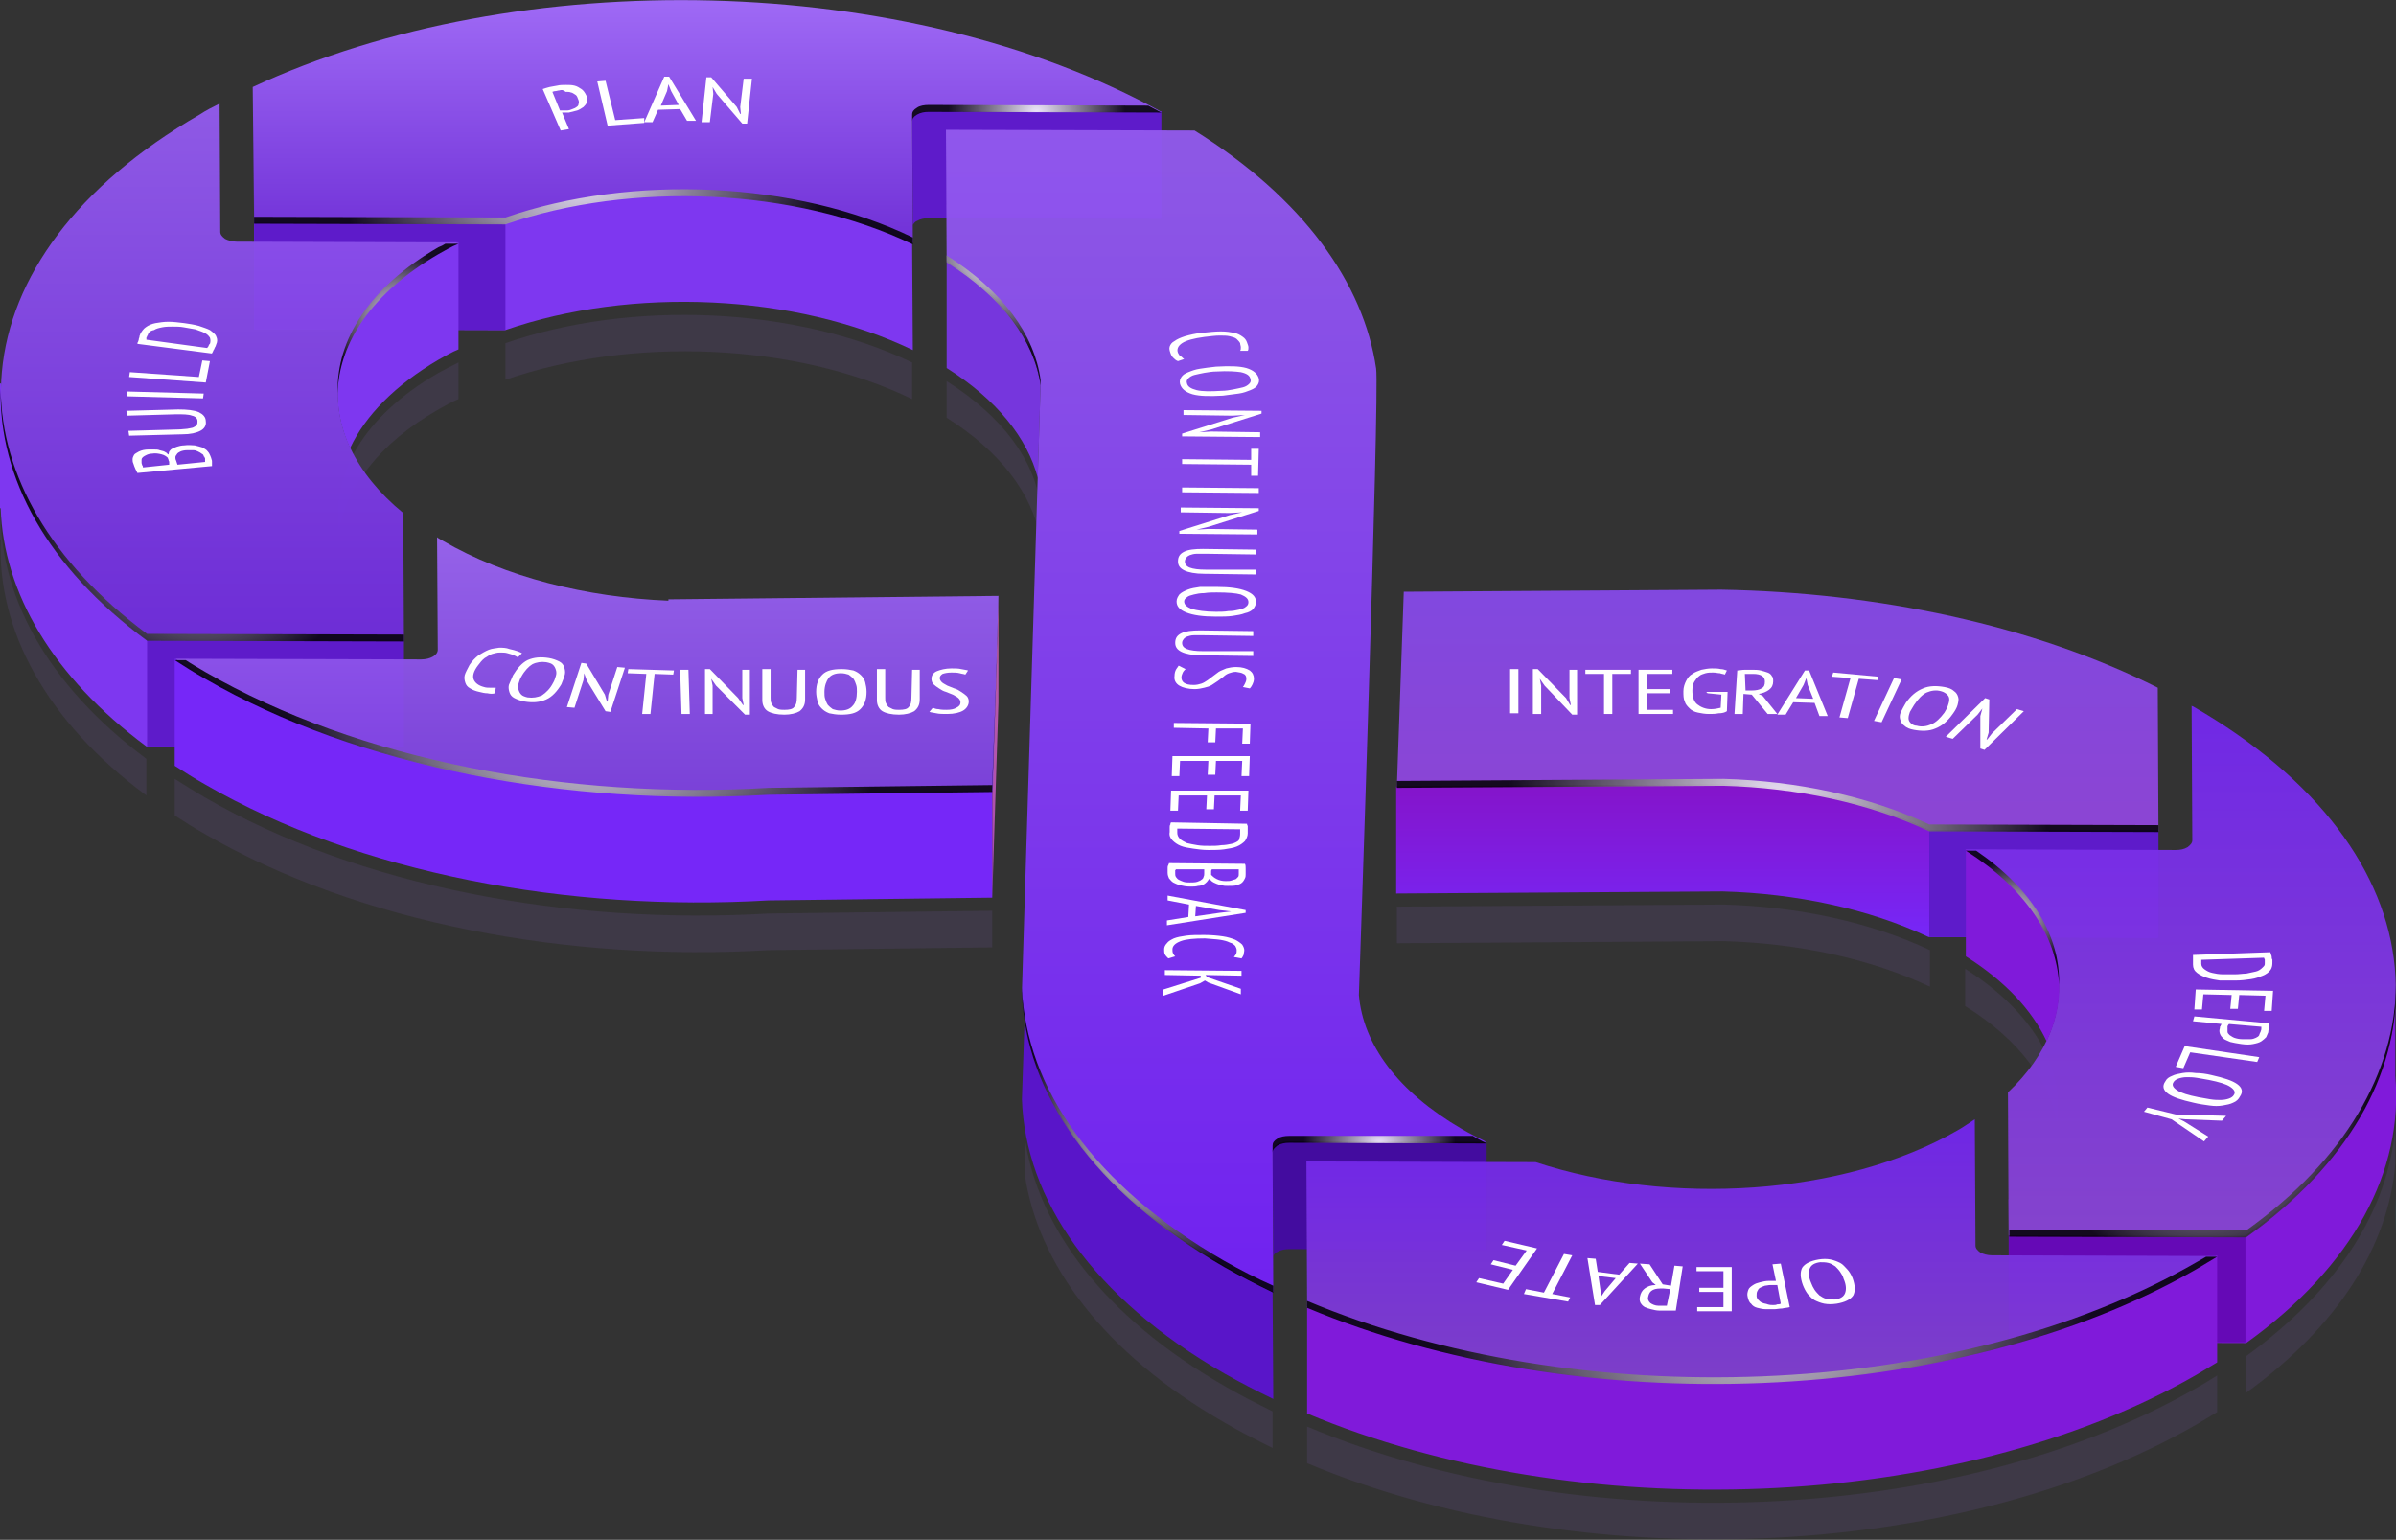 <svg width="515" height="331" viewBox="0 0 515 331" fill="none" xmlns="http://www.w3.org/2000/svg">
<rect x="0" y="0" width="515" height="331" fill="#333333" stroke="none"/>
<g clip-path="url(#clip0_43_3745)">
<g opacity="0.1">
<path d="M370.592 202.311C386.324 202.756 401.907 206.022 414.82 212.107V204.241C401.907 198.155 386.324 194.889 370.592 194.444L300.243 194.889V202.756L370.592 202.311Z" fill="#A46CFF"/>
<path d="M223.513 115.33L223.661 108.651C222.325 99.003 215.647 89.652 203.477 81.934V89.8C215.053 97.073 221.732 106.128 223.513 115.33Z" fill="#A46CFF"/>
<path d="M422.389 216.263C434.113 223.536 440.792 232.739 442.128 241.942C444.057 230.067 437.379 217.748 422.389 208.248V216.263Z" fill="#A46CFF"/>
<path d="M514.852 250.254V242.387C513.367 259.902 502.682 277.12 482.794 291.518V299.385C502.682 284.987 513.367 267.769 514.852 250.254Z" fill="#A46CFF"/>
<path d="M196.056 85.793V77.926C170.974 65.903 135.651 64.419 108.64 73.77V81.637C135.651 72.286 170.974 73.622 196.056 85.793Z" fill="#A46CFF"/>
<path d="M514.852 257.082V264.949C514.852 265.097 514.852 265.097 514.852 265.245C515 262.425 515 259.754 514.852 257.082Z" fill="url(#paint0_linear_43_3745)"/>
<path d="M263.14 297.9C237.316 283.057 223.068 263.909 220.248 244.465V252.332C223.068 271.776 237.316 290.924 263.14 305.767C266.405 307.696 269.967 309.478 273.529 311.259V303.392C269.967 301.611 266.405 299.83 263.14 297.9Z" fill="#A46CFF"/>
<path d="M280.949 306.657V314.524C338.831 338.867 420.311 336.047 472.108 306.212C473.592 305.322 475.076 304.431 476.56 303.54V295.674C475.076 296.564 473.74 297.455 472.108 298.345C420.311 328.18 338.831 331 280.949 306.657Z" fill="#A46CFF"/>
<path d="M94.244 88.019C95.579 87.277 97.064 86.387 98.548 85.793V77.926C97.064 78.668 95.579 79.41 94.244 80.153C78.066 89.504 70.942 102.12 72.872 114.588C74.356 104.792 81.48 95.292 94.244 88.019Z" fill="#A46CFF"/>
<path d="M0.148 108.206L0 108.057V115.924L0.148 116.073C-0.594 135.369 9.795 154.961 31.464 170.992V163.125C9.944 147.095 -0.594 127.502 0.148 108.206Z" fill="#A46CFF"/>
<path d="M44.079 171.437C41.853 170.101 39.627 168.766 37.549 167.43V175.296C39.627 176.632 41.705 177.968 44.079 179.304C77.176 198.452 122.145 206.764 165.186 204.24L213.272 203.647V195.78L165.186 196.374C121.997 198.897 77.176 190.585 44.079 171.437Z" fill="#A46CFF"/>
</g>
<path d="M108.64 47.943L54.617 47.795V70.801L108.64 70.95C135.652 61.599 170.975 63.083 196.205 75.254L196.057 52.248C170.975 40.076 135.652 38.592 108.64 47.943Z" fill="#7E37F0"/>
<path d="M108.64 47.943L54.617 47.794V70.801L108.64 70.95V47.943Z" fill="#5E1BCA"/>
<path d="M199.619 23.749C198.728 23.749 197.689 23.897 197.096 24.343C196.353 24.788 196.057 25.233 196.057 25.827L196.205 48.388C196.353 48.091 196.65 47.646 197.096 47.498C197.838 47.052 198.728 46.904 199.619 46.904L249.634 47.052V23.897L199.619 23.749Z" fill="#5E1BCA"/>
<path d="M277.091 245.355C276.201 245.355 275.162 245.504 274.568 245.949C273.826 246.394 273.529 246.84 273.529 247.433L273.678 269.995C273.826 269.698 274.123 269.253 274.568 269.104C275.31 268.659 276.201 268.511 277.091 268.511L319.538 268.659V245.652L277.091 245.355Z" fill="#430C9F"/>
<path d="M514.852 216.56C513.368 234.075 502.682 251.293 482.794 265.691L431.888 265.542V257.675L431.739 257.824L431.888 288.549L482.794 288.697C505.947 272.073 516.633 251.59 514.852 231.255V216.56Z" fill="#801ADA"/>
<path d="M431.74 265.542V288.549H482.646V265.69C482.794 265.69 431.443 265.542 431.74 265.542Z" fill="#6509B6"/>
<path d="M98.548 52.099C97.064 52.841 95.579 53.583 94.244 54.326C74.653 65.606 68.419 81.637 75.246 96.331C78.512 89.355 84.893 82.824 94.244 77.332C95.579 76.59 97.064 75.7 98.548 75.106V52.099Z" fill="#7E37F0"/>
<path d="M86.823 137.595L31.612 137.447C9.944 121.268 -0.594 101.823 0.297 82.527L0 82.379V109.245H0.148C0.742 127.353 11.28 145.462 31.464 160.453L86.674 160.602V137.595H86.823Z" fill="#7E37F0"/>
<path d="M86.823 137.595H86.674L31.612 137.447V160.454L86.823 160.602V137.595Z" fill="#5E1BCA"/>
<path opacity="0.9" d="M223.661 82.824C222.325 73.176 215.647 63.825 203.477 56.107V79.113C214.311 85.941 220.841 94.253 223.067 102.714L223.661 82.824Z" fill="#7E37F0"/>
<path opacity="0.9" d="M263.139 272.222C237.315 257.379 223.067 238.231 220.247 218.787L219.653 236.301C220.395 257.675 234.792 278.901 263.139 295.228C266.552 297.158 269.966 298.939 273.676 300.72L273.528 277.714C269.966 275.932 266.404 274.151 263.139 272.222Z" fill="#5E12D9"/>
<path d="M472.108 272.518C420.311 302.501 338.831 305.173 280.949 280.831V303.837C338.831 328.18 420.311 325.36 472.108 295.525C473.592 294.635 475.076 293.744 476.56 292.853V269.847C475.076 270.737 473.592 271.628 472.108 272.518Z" fill="#801ADA"/>
<path d="M214.608 151.102V128.095L213.272 169.953V192.96L214.608 151.102Z" fill="url(#paint1_linear_43_3745)"/>
<path d="M213.272 169.953L165.186 170.546C122.145 173.07 77.324 164.758 44.079 145.61C41.853 144.274 39.627 142.938 37.549 141.603V164.609C39.627 165.945 41.705 167.281 44.079 168.617C77.176 187.764 122.145 196.077 165.186 193.553L213.272 192.959V169.953Z" fill="#7627F8"/>
<path opacity="0.95" d="M54.617 47.795L108.64 47.943C135.652 38.592 170.974 40.076 196.205 52.248L196.057 25.975C196.057 25.382 196.502 24.936 197.096 24.491C197.838 24.046 198.728 23.897 199.619 23.897L249.634 24.046C195.166 -6.086 111.312 -7.867 54.32 18.702L54.617 47.795Z" fill="url(#paint2_linear_43_3745)"/>
<path opacity="0.95" d="M86.823 137.595L86.675 110.284C65.748 93.066 68.123 69.465 94.244 54.325C95.58 53.583 97.064 52.693 98.548 52.099L50.907 51.95C49.868 51.95 48.977 51.654 48.384 51.357C47.79 50.911 47.345 50.466 47.345 49.873L47.196 22.264C45.712 23.007 44.228 23.749 42.892 24.639C-10.092 55.216 -13.654 103.753 31.613 137.446L86.823 137.595Z" fill="url(#paint3_linear_43_3745)"/>
<path opacity="0.95" d="M214.608 128.096L143.666 128.838V129.135C126.004 128.392 108.64 124.088 95.134 116.221C94.689 115.924 94.243 115.776 93.947 115.479L94.095 139.673C94.095 140.861 92.462 141.751 90.533 141.751L37.697 141.603C39.775 142.939 41.853 144.275 44.227 145.61C77.324 164.758 122.294 173.07 165.334 170.547L213.421 169.953L214.608 128.096Z" fill="url(#paint4_linear_43_3745)"/>
<path opacity="0.95" d="M463.796 147.837C436.933 134.329 403.54 127.353 369.998 126.76L301.727 127.205L300.243 169.062L370.443 168.617C386.175 169.062 401.759 172.328 414.671 178.413L463.945 178.562L463.796 147.837Z" fill="url(#paint5_linear_43_3745)"/>
<path d="M414.671 178.413C401.759 172.328 386.175 169.062 370.443 168.617L300.095 169.062V192.069L370.295 191.624C386.027 192.069 401.611 195.334 414.523 201.42L463.796 201.569L463.648 178.562L414.671 178.413Z" fill="url(#paint6_linear_43_3745)"/>
<path d="M414.672 201.42L463.946 201.568V178.413H414.672V201.42Z" fill="#5E1BCA"/>
<path opacity="0.95" d="M471.217 180.64C471.217 181.233 470.772 181.679 470.178 182.124C469.436 182.569 468.546 182.718 467.655 182.718L422.389 182.569C445.69 197.116 448.807 218.638 431.59 234.817L431.739 265.542L482.645 265.69C529.247 232.294 525.389 183.015 471.366 151.844C471.217 151.844 471.069 151.696 471.069 151.696L471.217 180.64Z" fill="url(#paint7_linear_43_3745)"/>
<path d="M439.902 223.833C439.902 223.685 440.05 223.685 440.05 223.536C446.58 209.584 440.644 193.998 422.537 182.569V205.576C430.997 210.92 436.785 217.154 439.902 223.833Z" fill="#801ADA"/>
<path opacity="0.95" d="M273.677 277.713L273.528 247.433C273.528 246.84 273.974 246.394 274.567 245.949C275.309 245.504 276.2 245.355 277.09 245.355L319.537 245.504C317.756 244.613 315.975 243.723 314.194 242.684C300.392 234.668 292.971 224.427 292.08 213.888C292.08 213.888 296.533 84.605 295.791 79.262C293.119 60.856 280.059 42.599 256.758 28.053L203.328 27.905L203.477 56.107C215.647 63.676 222.325 73.176 223.661 82.824L219.654 213.146C220.396 234.52 234.792 255.746 263.139 272.073C266.553 274.151 269.966 275.932 273.677 277.713Z" fill="url(#paint8_linear_43_3745)"/>
<path opacity="0.95" d="M428.177 269.847C427.138 269.847 426.247 269.55 425.654 269.253C425.06 268.807 424.615 268.362 424.615 267.768L424.466 240.606C423.279 241.348 422.092 242.238 420.756 242.981C396.268 257.081 358.867 259.308 330.075 249.808L280.801 249.66L280.949 280.979C338.831 305.321 420.311 302.501 472.108 272.667C473.592 271.776 475.076 270.886 476.56 269.995L428.177 269.847Z" fill="url(#paint9_linear_43_3745)"/>
<g opacity="0.9">
<path opacity="0.95" d="M72.575 84.457C72.872 73.622 79.996 62.935 94.244 54.623C95.58 53.88 97.064 52.99 98.548 52.396H95.728C95.283 52.693 94.689 52.99 94.244 53.138C79.402 61.747 72.278 73.028 72.575 84.457Z" fill="url(#paint10_radial_43_3745)"/>
<path opacity="0.95" d="M197.096 24.639C197.838 24.194 198.728 24.046 199.619 24.046L249.634 24.194C248.744 23.749 247.705 23.155 246.815 22.71L199.619 22.561C198.728 22.561 197.689 22.71 197.096 23.155C196.353 23.6 196.057 24.046 196.057 24.639V26.124C196.057 25.53 196.353 25.085 197.096 24.639Z" fill="url(#paint11_radial_43_3745)"/>
<path opacity="0.95" d="M442.573 211.662C442.87 201.42 436.933 191.178 424.763 182.866H422.537C435.449 191.03 442.128 201.42 442.573 211.662Z" fill="url(#paint12_radial_43_3745)"/>
<path opacity="0.95" d="M203.477 56.404C215.498 63.973 222.325 73.325 223.661 82.824V81.637C222.325 71.989 215.647 62.638 203.477 54.919L203.328 28.202L203.477 56.404Z" fill="url(#paint13_radial_43_3745)"/>
<path opacity="0.95" d="M414.671 178.71L463.945 178.859V177.374L414.671 177.226C401.759 171.14 386.175 167.875 370.443 167.429L300.243 167.875V169.359L370.443 168.914C386.324 169.359 401.759 172.625 414.671 178.71Z" fill="url(#paint14_radial_43_3745)"/>
<path opacity="0.95" d="M472.108 271.331C420.311 301.314 338.831 303.985 280.949 279.643L280.801 249.808L280.949 281.127C338.831 305.47 420.311 302.65 472.108 272.815C473.592 271.924 475.076 271.034 476.56 270.143H474.186C473.443 270.589 472.85 270.885 472.108 271.331Z" fill="url(#paint15_radial_43_3745)"/>
<path opacity="0.95" d="M108.64 48.24C135.652 38.889 170.975 40.373 196.205 52.544V51.06C171.123 38.889 135.652 37.404 108.64 46.755L54.617 46.607L54.469 18.999L54.617 48.091L108.64 48.24Z" fill="url(#paint16_radial_43_3745)"/>
<path opacity="0.95" d="M482.794 264.503L431.888 264.355L431.739 235.114L431.888 265.839L482.794 265.987C504.759 250.254 515.445 230.958 515 211.662C514.852 230.364 504.166 249.215 482.794 264.503Z" fill="url(#paint17_radial_43_3745)"/>
<path opacity="0.95" d="M316.57 244.168H277.091C276.201 244.168 275.162 244.316 274.568 244.762C273.826 245.207 273.529 245.652 273.529 246.246V247.73C273.529 247.137 273.975 246.691 274.568 246.246C275.31 245.801 276.201 245.652 277.091 245.652L319.538 245.801C318.499 245.207 317.46 244.762 316.57 244.168Z" fill="url(#paint18_radial_43_3745)"/>
<path opacity="0.95" d="M86.823 136.408L31.613 136.259C10.834 120.822 0.297 102.12 0.148 83.566C-0.297 102.714 10.092 121.861 31.613 137.744L86.823 137.892V136.408Z" fill="url(#paint19_radial_43_3745)"/>
<path opacity="0.95" d="M263.14 271.034C235.089 254.855 220.545 233.778 219.654 212.404V213.443C220.396 234.817 234.793 256.043 263.14 272.37C266.553 274.3 269.967 276.081 273.677 277.862V276.378C269.967 274.745 266.553 272.964 263.14 271.034Z" fill="url(#paint20_radial_43_3745)"/>
<path opacity="0.95" d="M213.272 168.765L165.186 169.359C122.145 171.882 77.324 163.57 44.079 144.423C42.595 143.532 41.259 142.79 39.923 141.9H37.549C39.627 143.235 41.704 144.571 44.079 145.907C77.176 165.055 122.145 173.367 165.186 170.843L213.272 170.25L214.756 128.392L213.272 168.765Z" fill="url(#paint21_radial_43_3745)"/>
</g>
<path d="M116.654 19.148C117.1 18.999 117.545 18.851 118.138 18.702C118.732 18.554 119.177 18.554 119.771 18.405C120.365 18.257 120.958 18.257 121.7 18.257C122.294 18.257 122.888 18.257 123.481 18.405C124.075 18.554 124.52 18.851 124.966 19.148C125.411 19.445 125.708 19.89 126.004 20.483C126.301 21.077 126.301 21.523 126.153 21.968C126.004 22.413 125.708 22.71 125.411 23.007C124.966 23.304 124.52 23.601 124.075 23.749C123.481 23.897 122.888 24.046 122.294 24.194C122.294 24.194 122.146 24.194 121.997 24.194C121.849 24.194 121.7 24.194 121.552 24.194C121.404 24.194 121.255 24.194 121.107 24.194C120.958 24.194 120.81 24.194 120.81 24.194L122.294 27.757L120.513 28.053L116.654 19.148ZM120.216 19.445C119.919 19.445 119.623 19.593 119.326 19.593C119.029 19.593 118.881 19.741 118.732 19.741L120.365 23.749C120.365 23.749 120.513 23.749 120.662 23.749C120.81 23.749 120.958 23.749 121.107 23.749C121.255 23.749 121.404 23.749 121.552 23.749C121.7 23.749 121.849 23.749 121.849 23.749C122.294 23.749 122.739 23.601 123.036 23.452C123.481 23.304 123.778 23.155 123.927 23.007C124.223 22.858 124.372 22.562 124.372 22.265C124.52 21.968 124.372 21.523 124.223 21.226C124.075 20.78 123.927 20.483 123.63 20.335C123.333 20.187 123.036 19.89 122.739 19.89C122.442 19.741 121.997 19.741 121.552 19.741C121.107 19.296 120.662 19.296 120.216 19.445Z" fill="white"/>
<path d="M138.471 26.421L130.605 27.014L128.379 17.515L130.16 17.366L132.238 25.827L138.471 25.382V26.421Z" fill="white"/>
<path d="M146.189 23.452L141.44 23.601L140.253 26.272H138.472L142.776 16.476H143.815L149.603 25.975H147.673L146.189 23.452ZM142.034 22.71L145.892 22.561L144.26 19.593L143.666 18.109L143.369 19.593L142.034 22.71Z" fill="white"/>
<path d="M154.055 20.187L153.165 18.702L153.313 20.187L152.571 26.272H150.79L151.829 16.624H152.868L158.359 23.007L159.101 24.491H159.25L159.101 23.007L159.843 16.921H161.624L160.585 26.569H159.547L154.055 20.187Z" fill="white"/>
<path d="M31.91 96.628C32.355 96.628 32.652 96.628 33.097 96.628C33.542 96.628 33.987 96.628 34.284 96.777C34.73 96.925 35.026 96.925 35.323 97.074C35.62 97.222 35.917 97.371 36.065 97.667H36.214C36.214 97.519 36.362 97.222 36.362 97.074C36.511 96.925 36.659 96.628 36.956 96.48C37.253 96.332 37.549 96.183 37.995 96.035C38.44 95.886 39.034 95.738 39.627 95.738C40.518 95.589 41.26 95.738 41.853 95.738C42.447 95.886 43.041 96.035 43.486 96.183C43.931 96.48 44.377 96.628 44.673 97.074C44.97 97.371 45.119 97.816 45.267 98.113C45.267 98.261 45.415 98.41 45.415 98.558C45.415 98.707 45.564 98.855 45.564 99.152C45.564 99.3 45.564 99.597 45.564 99.746C45.564 99.894 45.564 100.042 45.564 100.191L29.535 101.675C29.387 101.378 29.238 101.081 29.09 100.784C28.941 100.488 28.793 100.042 28.645 99.597C28.496 99.3 28.496 99.003 28.496 98.707C28.496 98.41 28.645 98.113 28.793 97.816C28.941 97.519 29.387 97.371 29.832 97.074C30.425 96.777 31.168 96.628 31.91 96.628ZM36.362 99.3C36.362 99.152 36.214 99.003 36.214 98.855C36.214 98.707 36.065 98.558 36.065 98.41C35.768 98.113 35.323 97.816 34.73 97.667C34.136 97.519 33.394 97.371 32.652 97.519C32.206 97.519 31.761 97.667 31.464 97.816C31.168 97.964 30.871 98.113 30.722 98.261C30.574 98.41 30.425 98.558 30.425 98.855C30.425 99.003 30.425 99.3 30.425 99.449C30.425 99.746 30.574 99.894 30.574 100.042C30.722 100.191 30.722 100.339 30.722 100.488L36.362 99.894V99.3ZM43.783 98.113C43.783 97.816 43.634 97.667 43.338 97.519C43.189 97.371 42.892 97.222 42.596 97.074C42.299 96.925 42.002 96.777 41.557 96.777C41.111 96.777 40.666 96.777 40.221 96.777C39.627 96.777 39.034 96.925 38.737 97.074C38.44 97.222 38.143 97.371 37.995 97.667C37.846 97.816 37.698 98.113 37.698 98.261C37.698 98.558 37.698 98.706 37.846 99.003L38.143 99.894L44.08 99.3V99.152C44.08 99.003 44.08 99.003 44.08 98.855C44.08 98.707 44.08 98.707 44.08 98.558C43.931 98.261 43.931 98.113 43.783 98.113Z" fill="white"/>
<path d="M27.309 89.355L27.16 88.316L38.291 88.019C40.221 88.019 41.705 88.168 42.744 88.613C43.634 89.058 44.228 89.652 44.228 90.543C44.376 91.433 43.931 92.175 43.041 92.621C42.15 93.066 40.963 93.363 39.182 93.363L27.754 93.66L27.605 92.621L38.143 92.324C39.033 92.324 39.775 92.175 40.221 92.175C40.814 92.027 41.26 92.027 41.556 91.879C41.853 91.73 42.15 91.582 42.298 91.285C42.447 91.136 42.447 90.84 42.447 90.543C42.447 89.949 42.002 89.504 41.26 89.355C40.517 89.058 39.33 89.058 37.846 89.058L27.309 89.355Z" fill="white"/>
<path d="M27.309 85.199V84.16L43.783 84.605L43.634 85.644L27.309 85.199Z" fill="white"/>
<path d="M45.118 77.629L44.228 82.231L27.754 81.043L27.902 80.004L42.744 81.043L43.486 77.481L45.118 77.629Z" fill="white"/>
<path d="M29.535 73.918C29.535 73.77 29.535 73.622 29.684 73.473C29.684 73.325 29.832 73.176 29.832 72.879C29.832 72.731 29.98 72.583 29.98 72.286C29.98 72.137 30.129 71.989 30.129 71.841C30.426 71.247 30.871 70.653 31.316 70.356C31.91 69.911 32.652 69.614 33.394 69.466C34.284 69.317 35.175 69.169 36.214 69.169C37.253 69.169 38.44 69.317 39.627 69.466C40.666 69.614 41.705 69.762 42.744 70.059C43.635 70.356 44.525 70.653 45.119 70.95C45.712 71.395 46.306 71.841 46.455 72.286C46.751 72.879 46.751 73.473 46.455 74.067C46.455 74.215 46.306 74.364 46.306 74.512C46.158 74.661 46.158 74.809 46.009 75.106C45.861 75.254 45.861 75.403 45.712 75.7C45.564 75.848 45.564 75.996 45.564 75.996L29.535 73.918ZM31.761 71.989C31.761 72.137 31.613 72.137 31.613 72.286C31.613 72.434 31.465 72.434 31.465 72.583C31.465 72.731 31.465 72.731 31.465 72.879C31.465 73.028 31.465 73.028 31.465 73.028L44.525 74.809C44.525 74.809 44.525 74.661 44.673 74.661C44.673 74.512 44.822 74.512 44.822 74.364C44.822 74.215 44.97 74.215 44.97 74.067C44.97 73.918 45.119 73.918 45.119 73.918C45.267 73.473 45.267 73.028 45.119 72.583C44.822 72.137 44.525 71.841 43.931 71.544C43.338 71.247 42.744 71.098 42.002 70.801C41.26 70.653 40.37 70.505 39.479 70.356C38.737 70.208 37.846 70.208 37.104 70.208C36.362 70.208 35.62 70.208 34.878 70.356C34.136 70.505 33.542 70.653 33.097 70.95C32.207 71.098 31.91 71.544 31.761 71.989Z" fill="white"/>
<path d="M487.989 204.686C487.989 204.834 488.137 204.983 488.137 205.131C488.137 205.28 488.286 205.428 488.286 205.725C488.286 206.022 488.286 206.022 488.434 206.319C488.434 206.467 488.434 206.615 488.434 206.764C488.434 207.358 488.434 207.951 487.989 208.545C487.692 208.99 487.098 209.436 486.356 209.732C485.614 210.029 484.872 210.326 483.833 210.475C482.794 210.623 481.755 210.771 480.42 210.771C479.232 210.771 478.193 210.771 477.154 210.771C476.115 210.623 475.225 210.475 474.335 210.178C473.444 209.881 472.85 209.584 472.257 209.139C471.663 208.693 471.366 208.1 471.366 207.358C471.366 207.209 471.366 207.061 471.366 206.912C471.366 206.764 471.366 206.467 471.366 206.319C471.366 206.17 471.366 205.873 471.366 205.725C471.366 205.576 471.366 205.428 471.366 205.28L487.989 204.686ZM486.801 206.912C486.801 206.764 486.801 206.764 486.801 206.615C486.801 206.467 486.801 206.467 486.801 206.319C486.801 206.17 486.801 206.17 486.653 206.022C486.653 205.873 486.653 205.873 486.653 205.873L473.147 206.319V206.467C473.147 206.615 473.147 206.615 473.147 206.764C473.147 206.912 473.147 206.912 473.147 207.061C473.147 207.209 473.147 207.209 473.147 207.209C473.147 207.654 473.444 208.1 473.889 208.397C474.334 208.693 474.78 208.99 475.522 209.139C476.115 209.287 477.006 209.436 477.748 209.436C478.639 209.436 479.529 209.436 480.42 209.436C481.31 209.436 482.052 209.287 482.794 209.287C483.536 209.139 484.278 208.99 484.872 208.842C485.466 208.693 485.911 208.397 486.356 207.951C486.801 207.506 486.801 207.506 486.801 206.912Z" fill="white"/>
<path d="M488.582 212.998L488.286 217.302H486.653L486.95 214.037L481.31 213.888L481.013 216.857H479.381L479.678 213.888L473.593 213.74L473.296 217.005H471.663L471.96 212.701L488.582 212.998Z" fill="white"/>
<path d="M487.692 219.974C487.692 220.271 487.84 220.568 487.692 220.865C487.692 221.162 487.543 221.458 487.543 221.904C487.395 222.201 487.247 222.646 487.098 222.943C486.801 223.24 486.505 223.536 486.059 223.833C485.614 224.13 485.02 224.279 484.278 224.427C483.536 224.575 482.794 224.575 481.755 224.427C480.716 224.279 479.974 224.13 479.381 223.982C478.787 223.685 478.193 223.536 477.896 223.24C477.6 222.943 477.303 222.646 477.154 222.201C477.006 221.755 477.006 221.458 477.154 221.013V220.865C477.154 220.716 477.154 220.716 477.303 220.568C477.303 220.419 477.303 220.419 477.451 220.271C477.451 220.122 477.451 220.122 477.6 220.122L471.366 219.529L471.663 218.49L487.692 219.974ZM485.911 221.755C485.911 221.607 486.059 221.458 486.059 221.161C486.059 221.013 486.059 220.865 486.059 220.716L479.084 220.122C479.084 220.122 479.084 220.271 478.935 220.271C478.935 220.419 478.935 220.419 478.787 220.568C478.787 220.716 478.787 220.716 478.787 220.865C478.787 221.013 478.787 221.013 478.787 221.013C478.787 221.31 478.787 221.458 478.787 221.755C478.787 222.052 478.935 222.201 479.232 222.497C479.529 222.646 479.826 222.943 480.271 223.091C480.716 223.24 481.31 223.388 482.052 223.388C482.646 223.388 483.239 223.388 483.685 223.388C484.13 223.388 484.575 223.24 484.872 223.091C485.169 222.943 485.466 222.794 485.614 222.497C485.614 222.349 485.762 222.052 485.911 221.755Z" fill="white"/>
<path d="M467.656 229.325L469.586 224.872L485.614 227.247L485.169 228.286L470.773 226.208L469.289 229.622L467.656 229.325Z" fill="white"/>
<path d="M475.374 231.106C478.045 231.7 479.826 232.294 480.865 233.036C481.904 233.778 482.201 234.669 481.459 235.708C481.162 236.302 480.717 236.747 479.974 237.044C479.381 237.341 478.639 237.489 477.748 237.637C476.858 237.786 475.967 237.786 474.928 237.637C473.889 237.489 472.702 237.341 471.515 237.044C468.843 236.45 467.062 235.856 466.023 235.114C464.985 234.372 464.688 233.481 465.43 232.442C465.727 231.849 466.172 231.552 466.914 231.255C467.508 230.958 468.25 230.81 469.14 230.661C470.031 230.513 470.921 230.513 471.96 230.661C472.999 230.661 474.186 230.81 475.374 231.106ZM474.78 232.145C473.889 231.997 472.999 231.849 472.257 231.7C471.366 231.552 470.624 231.552 470.031 231.552C469.289 231.552 468.695 231.7 468.25 231.849C467.804 231.997 467.359 232.294 467.211 232.591C466.766 233.184 467.062 233.778 467.953 234.372C468.843 234.966 470.327 235.411 472.554 235.856C473.444 236.005 474.186 236.153 475.077 236.301C475.967 236.45 476.709 236.45 477.303 236.45C478.045 236.45 478.639 236.302 479.084 236.153C479.529 236.005 479.974 235.708 480.123 235.411C480.568 234.817 480.271 234.223 479.381 233.63C478.49 233.036 477.006 232.591 474.78 232.145Z" fill="white"/>
<path d="M467.656 239.567L478.49 239.864L477.6 240.903L469.734 240.606L468.25 240.457L469.437 241.051L474.632 244.317L473.741 245.356L466.766 240.606L460.829 238.973L461.571 238.083L467.656 239.567Z" fill="white"/>
<path d="M398.198 274.745C398.791 276.378 398.791 277.565 398.346 278.456C397.752 279.346 396.565 279.94 394.784 280.237C393.745 280.385 393.003 280.385 392.113 280.237C391.37 280.088 390.628 279.792 390.035 279.495C389.441 279.198 388.996 278.604 388.551 278.159C388.105 277.565 387.809 276.971 387.512 276.229C386.918 274.597 386.918 273.409 387.363 272.518C387.957 271.628 389.144 271.034 390.925 270.737C391.816 270.589 392.706 270.589 393.448 270.737C394.19 270.886 394.932 271.183 395.526 271.479C396.12 271.776 396.565 272.37 397.01 272.815C397.455 273.261 397.901 274.003 398.198 274.745ZM396.268 274.893C396.12 274.3 395.823 273.854 395.526 273.409C395.229 272.964 394.784 272.518 394.487 272.222C394.042 271.925 393.597 271.628 393.003 271.479C392.409 271.331 391.816 271.331 391.222 271.331C390.035 271.479 389.293 271.925 388.996 272.667C388.699 273.409 388.699 274.448 389.293 275.784C389.441 276.229 389.738 276.823 390.035 277.268C390.332 277.714 390.777 278.159 391.074 278.456C391.519 278.753 391.964 279.049 392.558 279.198C393.151 279.346 393.745 279.346 394.339 279.346C395.526 279.198 396.268 278.753 396.565 278.01C396.862 277.268 396.862 276.229 396.268 274.893Z" fill="white"/>
<path d="M384.692 280.979C384.247 281.127 383.653 281.127 383.059 281.276C382.466 281.276 381.872 281.424 381.427 281.424C380.833 281.424 380.239 281.424 379.497 281.424C378.904 281.424 378.31 281.276 377.716 281.127C377.123 280.979 376.678 280.682 376.381 280.237C375.935 279.94 375.787 279.346 375.639 278.753C375.49 278.159 375.639 277.714 375.787 277.268C375.935 276.823 376.381 276.526 376.826 276.229C377.271 275.932 377.716 275.784 378.31 275.636C378.904 275.487 379.497 275.339 380.24 275.339C380.24 275.339 380.388 275.339 380.536 275.339C380.685 275.339 380.833 275.339 380.982 275.339C381.13 275.339 381.278 275.339 381.427 275.339C381.575 275.339 381.724 275.339 381.724 275.339L380.982 271.776L382.763 271.628L384.692 280.979ZM381.13 280.534C381.427 280.534 381.724 280.534 382.02 280.385C382.317 280.385 382.466 280.385 382.763 280.237L382.02 276.229C382.02 276.229 381.872 276.229 381.724 276.229C381.575 276.229 381.427 276.229 381.278 276.229C381.13 276.229 380.982 276.229 380.833 276.229C380.685 276.229 380.536 276.229 380.536 276.229C380.091 276.229 379.646 276.378 379.349 276.378C378.904 276.526 378.607 276.675 378.31 276.823C378.013 276.971 377.865 277.268 377.716 277.565C377.568 277.862 377.568 278.159 377.568 278.604C377.568 279.049 377.865 279.346 378.013 279.495C378.31 279.792 378.459 279.94 378.904 280.088C379.201 280.237 379.646 280.237 379.943 280.385C380.388 280.534 380.833 280.534 381.13 280.534Z" fill="white"/>
<path d="M372.225 281.87H364.805V280.979H370.444V277.714H365.25V276.823H370.444V273.261H364.656V272.37H372.225V281.87Z" fill="white"/>
<path d="M360.204 281.721C359.61 281.721 359.017 281.721 358.423 281.721C357.829 281.721 357.236 281.721 356.642 281.721C356.048 281.721 355.455 281.573 354.861 281.424C354.267 281.276 353.822 281.127 353.525 280.979C353.08 280.682 352.932 280.534 352.635 280.088C352.486 279.792 352.338 279.346 352.486 278.753C352.635 278.01 352.932 277.417 353.525 276.971C354.119 276.526 354.861 276.229 355.9 276.229L355.158 275.636L352.486 271.628L354.564 271.776L357.384 276.081L359.165 276.378L359.907 272.073L361.688 272.222L360.204 281.721ZM359.017 277.12L357.532 276.971C356.642 276.971 355.9 276.971 355.306 277.268C354.712 277.565 354.416 278.01 354.267 278.753C354.119 279.198 354.267 279.643 354.713 280.088C355.158 280.385 355.751 280.682 356.493 280.682C356.79 280.682 357.087 280.682 357.532 280.682C357.829 280.682 358.126 280.682 358.274 280.682L359.017 277.12Z" fill="white"/>
<path d="M343.432 273.409L348.033 274.003L350.259 271.479L352.04 271.628L343.878 280.534H342.839L341.206 270.44L342.987 270.589L343.432 273.409ZM347.291 274.745L343.581 274.3L344.026 277.417V278.901L344.916 277.565L347.291 274.745Z" fill="white"/>
<path d="M327.997 277.12L331.856 277.862L336.16 269.55L337.941 269.847L333.637 278.159L337.496 278.901L337.05 279.791L327.552 278.159L327.997 277.12Z" fill="white"/>
<path d="M324.139 277.268L317.312 275.636L317.905 274.745L323.1 275.932L325.178 272.964L320.428 271.776L321.022 270.886L325.771 272.073L328.146 268.808L322.803 267.62L323.397 266.73L330.372 268.362L324.139 277.268Z" fill="white"/>
<path d="M253.197 77.629C252.752 77.481 252.455 77.184 252.158 76.887C251.861 76.59 251.713 76.293 251.564 75.848C251.416 75.403 251.268 74.957 251.416 74.512C251.564 74.067 251.861 73.621 252.455 73.325C253.049 72.879 253.791 72.582 254.681 72.286C255.72 71.989 256.907 71.692 258.391 71.543C259.876 71.395 261.211 71.247 262.399 71.247C263.586 71.247 264.476 71.395 265.219 71.543C265.961 71.692 266.554 71.989 267.148 72.434C267.593 72.731 267.89 73.176 268.038 73.621C268.187 74.067 268.335 74.364 268.335 74.66C268.335 74.957 268.335 75.254 268.187 75.403H266.554C266.703 75.254 266.703 74.957 266.703 74.66C266.703 74.364 266.554 74.067 266.554 73.77C266.406 73.473 266.109 73.176 265.812 72.879C265.515 72.582 264.922 72.434 264.328 72.286C263.734 72.137 262.992 72.137 262.102 72.137C261.211 72.137 260.172 72.286 258.837 72.434C256.61 72.731 254.978 73.176 254.087 73.77C253.197 74.364 252.9 75.106 253.197 75.848C253.345 76.145 253.494 76.442 253.791 76.59C254.087 76.739 254.236 77.035 254.533 77.184L253.197 77.629Z" fill="white"/>
<path d="M261.36 78.817C264.18 78.668 266.257 78.668 267.89 79.113C269.374 79.559 270.265 80.301 270.562 81.34C270.71 81.934 270.562 82.379 270.265 82.824C269.968 83.269 269.523 83.566 268.781 83.863C268.038 84.16 267.296 84.457 266.257 84.605C265.219 84.754 264.031 84.902 262.844 85.051C260.024 85.199 257.946 85.199 256.314 84.754C254.83 84.308 253.939 83.566 253.642 82.527C253.494 81.934 253.642 81.488 253.939 81.043C254.236 80.598 254.681 80.301 255.423 80.004C256.165 79.707 256.907 79.41 257.946 79.262C258.837 79.113 260.024 78.965 261.36 78.817ZM261.508 79.856C260.618 79.856 259.727 80.004 258.837 80.152C258.095 80.301 257.353 80.449 256.759 80.598C256.165 80.746 255.72 81.043 255.423 81.34C255.126 81.637 254.978 81.934 255.126 82.379C255.275 83.121 256.017 83.566 257.204 83.863C258.391 84.16 260.172 84.16 262.547 84.012C263.438 84.012 264.328 83.863 265.07 83.715C265.812 83.566 266.554 83.418 267.148 83.269C267.742 83.121 268.187 82.824 268.484 82.527C268.781 82.231 268.929 81.934 268.781 81.488C268.632 80.746 268.038 80.301 266.703 80.004C265.664 79.856 263.883 79.707 261.508 79.856Z" fill="white"/>
<path d="M264.921 89.8L267.593 89.207L264.921 89.355L254.384 89.207V88.168L271.155 88.316V88.91L260.32 92.324L257.797 92.918L260.32 92.769L270.858 92.918V93.957L254.087 93.808V93.214L264.921 89.8Z" fill="white"/>
<path d="M268.928 102.269V99.894L254.087 99.745V98.706L268.928 98.855V96.48H270.561L270.413 102.269H268.928Z" fill="white"/>
<path d="M270.561 104.94V105.979L254.087 105.831V104.792L270.561 104.94Z" fill="white"/>
<path d="M264.327 110.729L266.999 110.135L264.327 110.284L253.79 110.135V109.096L270.561 109.245V109.839L259.727 113.252L257.204 113.846L259.727 113.698L270.264 113.846V114.885L253.493 114.737V114.143L264.327 110.729Z" fill="white"/>
<path d="M269.968 122.455V123.494L258.837 123.346C256.908 123.346 255.423 123.049 254.533 122.604C253.643 122.158 253.197 121.565 253.197 120.674C253.197 119.635 253.643 119.041 254.533 118.596C255.423 118.151 256.759 118.002 258.54 118.002L269.968 118.151V119.19L259.431 119.041C258.54 119.041 257.798 119.041 257.204 119.041C256.611 119.041 256.166 119.19 255.72 119.338C255.423 119.487 255.127 119.635 254.978 119.932C254.83 120.08 254.681 120.377 254.681 120.674C254.681 121.268 254.978 121.713 255.72 122.01C256.462 122.307 257.65 122.455 259.134 122.455H269.968Z" fill="white"/>
<path d="M261.508 126.166C264.328 126.166 266.406 126.463 267.89 127.056C269.374 127.65 269.968 128.392 269.968 129.431C269.968 130.025 269.671 130.47 269.374 130.916C268.929 131.361 268.336 131.658 267.593 131.806C266.851 132.103 265.961 132.251 264.922 132.4C263.883 132.548 262.696 132.548 261.36 132.548C258.54 132.548 256.462 132.251 254.978 131.658C253.494 131.064 252.9 130.322 252.9 129.283C252.9 128.689 253.197 128.244 253.494 127.799C253.939 127.353 254.533 127.056 255.275 126.759C256.017 126.463 256.908 126.314 257.947 126.166C259.134 126.166 260.173 126.166 261.508 126.166ZM261.508 127.353C260.618 127.353 259.727 127.353 258.837 127.502C257.947 127.502 257.204 127.65 256.611 127.799C256.017 127.947 255.423 128.095 255.127 128.392C254.681 128.689 254.533 128.986 254.533 129.283C254.533 130.025 255.127 130.47 256.166 130.916C257.353 131.212 258.985 131.509 261.36 131.509C262.251 131.509 263.141 131.509 264.032 131.361C264.922 131.361 265.664 131.212 266.258 131.064C266.851 130.916 267.445 130.767 267.742 130.47C268.187 130.173 268.336 129.877 268.336 129.431C268.336 128.689 267.742 128.244 266.703 127.799C265.664 127.502 263.883 127.353 261.508 127.353Z" fill="white"/>
<path d="M269.374 139.97V141.009L258.243 140.861C256.314 140.861 254.83 140.564 253.939 140.118C253.049 139.673 252.604 139.079 252.604 138.189C252.604 137.15 253.049 136.556 253.939 136.111C254.83 135.666 256.165 135.517 257.946 135.517L269.374 135.666V136.705L258.837 136.556C257.946 136.556 257.204 136.556 256.611 136.556C256.017 136.556 255.572 136.705 255.127 136.853C254.83 137.001 254.533 137.15 254.384 137.447C254.236 137.595 254.088 137.892 254.088 138.189C254.088 138.783 254.384 139.228 255.127 139.525C255.869 139.822 257.056 139.97 258.54 139.97H269.374Z" fill="white"/>
<path d="M254.83 143.829C254.681 143.977 254.385 144.274 254.236 144.571C254.088 144.868 253.939 145.313 253.939 145.61C253.939 146.056 254.088 146.501 254.533 146.798C254.978 147.095 255.572 147.243 256.611 147.243C257.204 147.243 257.798 147.095 258.243 146.946C258.689 146.798 259.134 146.501 259.579 146.204C260.024 145.907 260.321 145.61 260.766 145.313C261.212 145.017 261.509 144.72 261.954 144.423C262.399 144.126 262.993 143.977 263.586 143.681C264.18 143.532 264.922 143.384 265.664 143.384C267 143.384 267.89 143.681 268.632 144.126C269.226 144.571 269.523 145.165 269.523 145.907C269.523 146.352 269.374 146.798 269.226 147.095C269.078 147.391 268.929 147.688 268.632 147.985L267.148 147.688C267.297 147.54 267.445 147.243 267.594 146.946C267.742 146.649 267.89 146.352 267.89 145.907C267.89 145.462 267.742 145.017 267.297 144.868C266.851 144.571 266.406 144.571 265.664 144.423C265.07 144.423 264.625 144.571 264.18 144.72C263.735 144.868 263.289 145.165 262.993 145.462C262.547 145.759 262.251 146.056 261.805 146.352C261.36 146.649 260.915 146.946 260.47 147.243C260.024 147.54 259.431 147.688 258.837 147.837C258.243 147.985 257.501 148.134 256.759 148.134C255.423 148.134 254.236 147.837 253.494 147.391C252.752 146.946 252.307 146.204 252.455 145.313C252.455 144.72 252.604 144.274 252.752 143.977C252.9 143.681 253.197 143.384 253.346 143.087L254.83 143.829Z" fill="white"/>
<path d="M268.781 155.555L268.632 159.86H267L267.148 156.594H261.36L261.212 159.563H259.579L259.727 156.594L252.307 156.446V155.407L268.781 155.555Z" fill="white"/>
<path d="M268.632 162.531L268.484 166.836H266.851L267 163.57H261.36L261.211 166.539H259.579L259.727 163.57H253.642L253.494 166.836H251.861L252.01 162.531H268.632Z" fill="white"/>
<path d="M268.335 169.953L268.187 174.257H266.554L266.703 170.992H261.063L260.915 173.96H259.282L259.43 170.992H253.345L253.197 174.257H251.564L251.713 169.953H268.335Z" fill="white"/>
<path d="M268.038 177.078C268.038 177.226 268.038 177.374 268.186 177.523C268.186 177.671 268.186 177.82 268.186 178.117C268.186 178.265 268.186 178.414 268.186 178.71C268.186 178.859 268.186 179.007 268.186 179.156C268.186 179.749 267.89 180.343 267.593 180.788C267.148 181.234 266.554 181.679 265.812 181.976C265.07 182.273 264.179 182.421 263.14 182.57C262.101 182.718 260.914 182.718 259.727 182.718C258.539 182.718 257.501 182.57 256.462 182.421C255.423 182.273 254.532 182.124 253.79 181.827C253.048 181.531 252.454 181.085 252.009 180.64C251.564 180.195 251.267 179.601 251.416 178.859C251.416 178.71 251.416 178.562 251.416 178.413C251.416 178.265 251.416 177.968 251.416 177.82C251.416 177.671 251.416 177.374 251.564 177.226C251.564 177.078 251.564 176.929 251.712 176.781L268.038 177.078ZM266.554 179.304C266.554 179.156 266.554 179.156 266.554 179.007C266.554 178.859 266.554 178.859 266.554 178.71C266.554 178.562 266.554 178.562 266.554 178.413C266.554 178.265 266.554 178.265 266.554 178.265L253.048 178.117V178.265C253.048 178.413 253.048 178.414 253.048 178.562C253.048 178.71 253.048 178.71 253.048 178.859C253.048 179.007 253.048 179.007 253.048 179.007C253.048 179.453 253.197 179.898 253.642 180.343C253.939 180.64 254.532 180.937 255.126 181.234C255.72 181.382 256.462 181.531 257.352 181.679C258.243 181.827 259.133 181.827 260.024 181.827C260.914 181.827 261.656 181.827 262.547 181.679C263.289 181.679 264.031 181.531 264.773 181.382C265.367 181.234 265.96 180.937 266.257 180.64C266.405 180.195 266.554 179.749 266.554 179.304Z" fill="white"/>
<path d="M263.883 190.436C263.438 190.436 262.992 190.436 262.695 190.288C262.25 190.288 261.953 190.139 261.508 189.991C261.211 189.843 260.766 189.694 260.618 189.546C260.321 189.397 260.172 189.1 260.024 188.952H259.876C259.727 189.1 259.579 189.397 259.43 189.546C259.282 189.694 258.985 189.991 258.688 190.139C258.391 190.288 257.946 190.436 257.501 190.436C257.056 190.585 256.462 190.585 255.868 190.585C254.978 190.585 254.236 190.436 253.642 190.288C253.048 190.139 252.455 189.843 252.158 189.694C251.713 189.397 251.564 189.1 251.268 188.804C251.119 188.507 250.971 188.061 250.971 187.616C250.971 187.468 250.971 187.319 250.971 187.171C250.971 187.022 250.971 186.874 250.971 186.577C250.971 186.429 250.971 186.132 251.119 185.983C251.119 185.835 251.268 185.687 251.268 185.538L267.593 185.687C267.742 185.983 267.742 186.28 267.742 186.726C267.742 187.171 267.742 187.468 267.742 187.913C267.742 188.21 267.742 188.507 267.593 188.804C267.445 189.1 267.296 189.397 267 189.694C266.703 189.991 266.257 190.139 265.812 190.288C265.367 190.436 264.773 190.436 263.883 190.436ZM252.603 187.765C252.603 188.061 252.603 188.21 252.752 188.507C252.9 188.655 253.048 188.952 253.345 189.1C253.642 189.249 253.939 189.397 254.384 189.546C254.829 189.694 255.275 189.694 255.72 189.694C256.314 189.694 256.907 189.694 257.353 189.546C257.798 189.397 258.095 189.249 258.243 189.1C258.54 188.952 258.688 188.655 258.688 188.507C258.837 188.21 258.837 188.061 258.837 187.765V186.874H252.752C252.752 186.874 252.752 187.022 252.603 187.022C252.603 187.171 252.603 187.171 252.603 187.319C252.603 187.468 252.603 187.468 252.603 187.616C252.603 187.468 252.603 187.616 252.603 187.765ZM260.321 187.171C260.321 187.319 260.321 187.468 260.321 187.616C260.321 187.765 260.321 187.913 260.321 188.061C260.618 188.358 260.914 188.655 261.508 188.952C262.102 189.249 262.695 189.397 263.438 189.397C264.031 189.397 264.328 189.397 264.773 189.249C265.07 189.1 265.367 189.1 265.664 188.952C265.812 188.804 265.961 188.655 266.109 188.507C266.257 188.358 266.257 188.061 266.257 187.913C266.257 187.616 266.257 187.468 266.257 187.319C266.257 187.171 266.257 187.022 266.257 186.874H260.469L260.321 187.171Z" fill="white"/>
<path d="M255.423 197.116L255.572 194.444L250.971 193.553V192.514L267.742 195.631V196.225L250.822 198.897V197.858L255.423 197.116ZM257.056 194.741L256.907 196.967L262.102 196.225L264.625 195.928L262.102 195.631L257.056 194.741Z" fill="white"/>
<path d="M251.119 206.022C250.822 205.725 250.525 205.428 250.377 205.131C250.229 204.834 250.229 204.389 250.229 204.092C250.229 203.647 250.377 203.201 250.822 202.756C251.119 202.311 251.713 202.014 252.306 201.717C253.048 201.42 253.939 201.272 254.978 201.123C256.017 200.975 257.352 200.975 258.837 200.975C260.469 200.975 261.805 201.123 262.844 201.272C263.883 201.42 264.773 201.717 265.515 202.014C266.109 202.311 266.703 202.756 266.999 203.053C267.296 203.498 267.445 203.943 267.445 204.24C267.445 204.686 267.296 204.982 267.296 205.279C267.148 205.576 266.999 205.873 266.851 206.022L265.218 205.725C265.367 205.576 265.515 205.279 265.664 205.131C265.812 204.834 265.812 204.537 265.812 204.24C265.812 203.943 265.664 203.647 265.515 203.35C265.218 203.053 264.922 202.756 264.328 202.608C263.734 202.311 263.141 202.162 262.25 202.014C261.36 201.865 260.321 201.865 258.985 201.717C256.759 201.717 254.978 201.865 253.79 202.311C252.603 202.756 252.009 203.35 252.009 204.092C252.009 204.389 252.009 204.686 252.158 204.982C252.306 205.279 252.455 205.428 252.603 205.576L251.119 206.022Z" fill="white"/>
<path d="M258.094 210.177V209.732L250.377 209.584V208.545L266.851 208.693V209.732L259.133 209.584L259.43 210.029L266.703 212.552V213.74L259.727 211.216L258.985 210.771L257.946 211.365L250.08 214.037V212.701L258.094 210.177Z" fill="white"/>
<path d="M106.414 149.024C105.969 149.173 105.375 149.173 104.781 149.024C104.188 149.024 103.594 148.876 103 148.727C102.258 148.579 101.516 148.282 101.071 147.985C100.477 147.688 100.181 147.243 100.032 146.798C99.884 146.352 99.735 145.759 99.884 145.165C100.032 144.571 100.477 143.829 100.923 142.939C101.516 142.048 102.11 141.454 102.852 140.861C103.594 140.415 104.336 139.97 105.078 139.673C105.82 139.376 106.562 139.376 107.304 139.228C108.047 139.228 108.789 139.228 109.531 139.525C110.273 139.673 110.718 139.822 111.163 139.97C111.609 140.118 111.905 140.267 112.202 140.415L111.312 141.306C111.015 141.157 110.866 141.009 110.421 140.861C110.124 140.712 109.679 140.564 109.085 140.415C108.64 140.267 108.047 140.267 107.453 140.267C106.859 140.267 106.414 140.415 105.82 140.564C105.227 140.712 104.781 141.157 104.188 141.454C103.594 141.9 103.149 142.493 102.704 143.087C101.813 144.274 101.516 145.313 101.813 146.056C102.11 146.798 102.852 147.391 104.039 147.688C104.485 147.837 104.93 147.837 105.375 147.837C105.82 147.837 106.266 147.837 106.562 147.837L106.414 149.024Z" fill="white"/>
<path d="M110.273 145.165C111.164 143.681 112.203 142.493 113.39 141.9C114.726 141.306 116.21 141.157 117.991 141.454C118.881 141.603 119.623 141.9 120.217 142.196C120.811 142.493 121.108 142.939 121.256 143.384C121.404 143.829 121.553 144.423 121.404 145.017C121.256 145.61 120.959 146.353 120.662 147.095C119.772 148.579 118.733 149.766 117.397 150.36C116.061 150.954 114.577 151.102 112.796 150.805C111.906 150.657 111.164 150.36 110.57 150.063C109.976 149.766 109.68 149.321 109.531 148.876C109.383 148.431 109.234 147.837 109.383 147.243C109.68 146.501 109.976 145.907 110.273 145.165ZM112.054 145.462C111.757 145.907 111.609 146.501 111.461 146.946C111.312 147.392 111.312 147.837 111.461 148.282C111.609 148.727 111.757 149.024 112.054 149.321C112.351 149.618 112.796 149.766 113.39 149.915C114.577 150.063 115.468 149.915 116.507 149.47C117.397 148.876 118.288 147.985 118.881 146.798C119.178 146.353 119.327 145.759 119.475 145.314C119.623 144.868 119.623 144.423 119.475 143.978C119.327 143.532 119.178 143.236 118.881 142.939C118.584 142.642 118.139 142.493 117.397 142.345C116.358 142.196 115.319 142.345 114.429 142.79C113.687 143.235 112.796 144.126 112.054 145.462Z" fill="white"/>
<path d="M126.154 146.352L125.56 144.72L125.412 146.204L123.482 152.141L121.85 151.993L124.966 142.493L126.005 142.642L130.012 149.321L130.458 150.805H130.606L130.755 149.321L132.684 143.384L134.316 143.532L131.2 153.032L130.161 152.883L126.154 146.352Z" fill="white"/>
<path d="M144.706 145.017L140.698 144.868L139.808 153.477H138.027L138.917 144.868L134.91 144.72L135.059 143.829L144.854 144.126L144.706 145.017Z" fill="white"/>
<path d="M146.189 143.978H147.97L148.267 153.477H146.486L146.189 143.978Z" fill="white"/>
<path d="M153.907 147.391L152.868 145.907L153.165 147.391V153.477H151.532V143.829H152.571L158.656 150.063L159.695 151.547H159.843L159.547 150.063V143.978H161.179V153.626H160.14L153.907 147.391Z" fill="white"/>
<path d="M171.42 143.978H173.052V150.36C173.052 151.547 172.607 152.29 171.865 152.883C171.123 153.329 169.936 153.626 168.6 153.626C166.967 153.626 165.78 153.329 165.038 152.883C164.296 152.438 163.851 151.547 163.851 150.508V143.829H165.632V149.915C165.632 150.36 165.632 150.805 165.78 151.102C165.928 151.399 166.077 151.696 166.374 151.993C166.67 152.141 166.967 152.29 167.264 152.438C167.709 152.586 168.155 152.587 168.6 152.587C169.639 152.587 170.381 152.438 170.678 151.993C171.123 151.547 171.271 150.954 171.271 149.915L171.42 143.978Z" fill="white"/>
<path d="M175.427 148.727C175.427 147.095 175.872 145.907 176.762 145.017C177.653 144.126 178.989 143.829 180.918 143.829C181.957 143.829 182.699 143.978 183.441 144.126C184.183 144.423 184.628 144.72 185.074 145.165C185.519 145.61 185.816 146.056 185.964 146.649C186.113 147.243 186.261 147.985 186.261 148.727C186.261 150.36 185.816 151.547 184.925 152.438C184.035 153.329 182.699 153.626 180.77 153.626C179.731 153.626 178.989 153.477 178.247 153.329C177.505 153.032 177.059 152.735 176.614 152.29C176.169 151.844 175.872 151.399 175.724 150.805C175.575 150.063 175.427 149.469 175.427 148.727ZM177.208 148.727C177.208 149.321 177.208 149.766 177.356 150.212C177.505 150.657 177.653 151.102 177.95 151.547C178.247 151.844 178.543 152.141 178.989 152.438C179.434 152.586 180.028 152.735 180.621 152.735C181.809 152.735 182.699 152.438 183.293 151.696C183.886 151.102 184.183 150.063 184.183 148.727C184.183 148.134 184.183 147.688 184.035 147.243C183.886 146.798 183.738 146.352 183.441 145.907C183.144 145.61 182.848 145.313 182.402 145.017C181.957 144.868 181.363 144.72 180.77 144.72C179.582 144.72 178.692 145.017 178.098 145.759C177.653 146.352 177.208 147.391 177.208 148.727Z" fill="white"/>
<path d="M196.056 143.978H197.689V150.36C197.689 151.547 197.244 152.29 196.502 152.883C195.76 153.329 194.572 153.626 193.237 153.626C191.604 153.626 190.417 153.329 189.675 152.883C188.933 152.438 188.487 151.547 188.487 150.508V143.829H190.268V149.915C190.268 150.36 190.268 150.805 190.417 151.102C190.565 151.399 190.714 151.696 191.01 151.993C191.307 152.141 191.604 152.29 191.901 152.438C192.346 152.586 192.791 152.587 193.237 152.587C194.275 152.587 195.018 152.438 195.314 151.993C195.76 151.547 195.908 150.954 195.908 149.915L196.056 143.978Z" fill="white"/>
<path d="M200.509 152.141C200.806 152.29 201.251 152.438 201.696 152.438C202.29 152.586 202.883 152.586 203.477 152.586C204.367 152.586 205.11 152.438 205.555 152.141C206.148 151.844 206.445 151.547 206.445 150.954C206.445 150.657 206.297 150.36 206 150.063C205.703 149.766 205.258 149.618 204.813 149.321C204.367 149.173 203.774 148.876 203.329 148.727C202.735 148.579 202.29 148.282 201.844 147.985C201.399 147.688 200.954 147.391 200.657 147.095C200.36 146.798 200.212 146.352 200.212 145.907C200.212 145.165 200.657 144.571 201.399 144.274C202.141 143.978 203.18 143.681 204.516 143.681C205.258 143.681 206 143.681 206.594 143.829C207.187 143.978 207.633 143.978 208.078 144.126L207.484 145.017C207.187 144.868 206.742 144.868 206.297 144.72C205.703 144.571 205.11 144.571 204.516 144.571C203.625 144.571 203.032 144.72 202.586 144.868C202.141 145.165 201.993 145.462 201.993 145.759C201.993 146.056 202.141 146.352 202.438 146.649C202.735 146.946 203.18 147.095 203.625 147.391C204.071 147.54 204.664 147.837 205.11 147.985C205.703 148.134 206.148 148.43 206.594 148.727C207.039 149.024 207.484 149.321 207.781 149.618C208.078 149.915 208.226 150.36 208.226 150.805C208.226 151.547 207.781 152.29 207.039 152.735C206.297 153.18 205.11 153.477 203.625 153.477C202.735 153.477 201.844 153.477 201.251 153.329C200.657 153.18 200.212 153.18 199.767 153.032L200.509 152.141Z" fill="white"/>
<path d="M324.584 143.829H326.365V153.329H324.584V143.829Z" fill="white"/>
<path d="M332.004 147.391L330.966 145.907L331.262 147.391V153.477H329.481V143.829H330.52L336.605 150.063L337.496 151.547H337.644L337.347 150.063V143.978H338.98V153.626H337.941L332.004 147.391Z" fill="white"/>
<path d="M350.557 144.868H346.55V153.477H344.769V144.868H340.762V143.978H350.557V144.868Z" fill="white"/>
<path d="M352.189 143.978H359.462V144.868H353.97V148.134H359.017V149.024H353.97V152.587H359.61V153.477H352.189V143.978Z" fill="white"/>
<path d="M366.734 148.727H371.334L371.186 152.883C370.741 153.18 370.147 153.329 369.405 153.329C368.663 153.477 368.069 153.477 367.327 153.477C366.437 153.477 365.695 153.329 364.953 153.18C364.211 153.032 363.617 152.735 363.172 152.29C362.726 151.844 362.281 151.399 362.133 150.805C361.836 150.212 361.836 149.469 361.836 148.579C361.836 147.688 362.133 146.946 362.43 146.352C362.726 145.759 363.172 145.165 363.765 144.868C364.359 144.423 364.953 144.274 365.695 143.978C366.437 143.829 367.179 143.681 367.921 143.681C368.663 143.681 369.257 143.681 369.85 143.829C370.296 143.829 370.741 143.978 371.186 144.126L370.741 145.017C370.444 144.868 369.999 144.868 369.702 144.72C369.257 144.72 368.811 144.571 368.218 144.571C367.624 144.571 367.179 144.571 366.585 144.72C366.14 144.868 365.546 145.017 365.249 145.313C364.804 145.61 364.507 146.056 364.211 146.501C363.914 146.946 363.765 147.688 363.765 148.43C363.765 149.766 364.062 150.805 364.804 151.399C365.546 151.993 366.585 152.438 367.773 152.438C368.515 152.438 369.257 152.29 369.85 152.141L369.999 149.321L367.03 149.024L366.734 148.727Z" fill="white"/>
<path d="M373.413 144.126C373.858 144.126 374.452 143.978 375.046 143.978C375.639 143.978 376.233 143.978 376.678 143.978C377.272 143.978 377.865 143.978 378.459 144.126C379.053 144.274 379.498 144.423 379.943 144.571C380.389 144.72 380.685 145.017 380.834 145.313C381.131 145.61 381.131 146.056 381.131 146.501C381.131 147.243 380.834 147.837 380.24 148.282C379.646 148.727 378.904 149.024 378.014 149.173L378.904 149.618L382.021 153.477H379.943L376.53 149.321L374.749 149.173L374.6 153.477H372.819L373.413 144.126ZM375.194 148.43H376.53C377.42 148.43 378.162 148.282 378.608 147.985C379.201 147.688 379.35 147.243 379.35 146.501C379.35 146.056 379.201 145.61 378.756 145.313C378.311 145.017 377.717 144.868 376.827 144.868C376.53 144.868 376.233 144.868 375.788 144.868C375.491 144.868 375.194 144.868 375.046 144.868L375.194 148.43Z" fill="white"/>
<path d="M390.035 151.102L385.434 150.954L383.802 153.626H382.021L387.957 144.126H388.848L392.855 153.922H391.074L390.035 151.102ZM386.028 150.063L389.738 150.212L388.551 147.243L388.254 145.759L387.66 147.243L386.028 150.063Z" fill="white"/>
<path d="M403.541 146.204L399.533 145.907L397.159 154.368L395.378 154.219L397.752 145.759L393.745 145.462L394.042 144.571L403.689 145.462L403.541 146.204Z" fill="white"/>
<path d="M407.103 145.759L408.735 146.056L404.431 155.258L402.799 154.961L407.103 145.759Z" fill="white"/>
<path d="M409.626 151.102C410.665 149.618 411.852 148.579 413.336 147.985C414.672 147.392 416.304 147.392 417.937 147.688C418.827 147.837 419.569 148.134 420.015 148.579C420.46 148.876 420.757 149.321 420.905 149.915C421.054 150.36 420.905 150.954 420.757 151.548C420.608 152.141 420.163 152.883 419.718 153.477C418.679 154.962 417.492 156.001 416.007 156.594C414.672 157.188 413.039 157.188 411.407 156.891C410.516 156.743 409.774 156.446 409.329 156.001C408.884 155.704 408.587 155.258 408.438 154.665C408.29 154.219 408.29 153.626 408.587 153.032C408.884 152.438 409.18 151.844 409.626 151.102ZM411.407 151.548C411.11 151.993 410.813 152.587 410.516 153.032C410.368 153.477 410.219 153.922 410.219 154.368C410.219 154.813 410.368 155.11 410.665 155.407C410.961 155.704 411.407 156.001 412 156.001C413.039 156.297 414.078 156.149 415.117 155.704C416.156 155.258 417.046 154.368 417.937 153.18C418.234 152.735 418.531 152.141 418.679 151.696C418.827 151.251 418.976 150.805 418.976 150.36C418.976 149.915 418.827 149.618 418.531 149.321C418.234 149.024 417.788 148.727 417.195 148.579C416.156 148.282 415.117 148.431 414.078 148.876C413.188 149.321 412.297 150.212 411.407 151.548Z" fill="white"/>
<path d="M425.655 153.922L426.1 152.29L425.061 153.626L419.719 158.821L418.234 158.375L426.694 150.063L427.585 150.36L427.436 157.485L426.991 158.969H427.139L428.178 157.633L433.521 152.438L435.005 152.883L426.546 161.196L425.655 160.899V153.922Z" fill="white"/>
</g>
<defs>
<linearGradient id="paint0_linear_43_3745" x1="21.613" y1="-7.262" x2="532.675" y2="270.75" gradientUnits="userSpaceOnUse">
<stop offset="0.005" stop-color="#FFE4A7"/>
<stop offset="0.1" stop-color="#FAC098"/>
<stop offset="0.202" stop-color="#F49587"/>
<stop offset="0.464" stop-color="#A142B5"/>
<stop offset="0.596" stop-color="#7C1DC9"/>
<stop offset="0.635" stop-color="#7926CB"/>
<stop offset="0.697" stop-color="#703ED1"/>
<stop offset="0.776" stop-color="#6165DB"/>
<stop offset="0.869" stop-color="#4C9CE9"/>
<stop offset="0.971" stop-color="#32E1FA"/>
<stop offset="1" stop-color="#2AF6FF"/>
</linearGradient>
<linearGradient id="paint1_linear_43_3745" x1="14.61" y1="47.953" x2="505.891" y2="325.479" gradientUnits="userSpaceOnUse">
<stop offset="0.005" stop-color="#FFE4A7"/>
<stop offset="0.1" stop-color="#FAC098"/>
<stop offset="0.202" stop-color="#F49587"/>
<stop offset="0.464" stop-color="#A142B5"/>
<stop offset="0.596" stop-color="#7C1DC9"/>
<stop offset="0.635" stop-color="#7926CB"/>
<stop offset="0.697" stop-color="#703ED1"/>
<stop offset="0.776" stop-color="#6165DB"/>
<stop offset="0.869" stop-color="#4C9CE9"/>
<stop offset="0.971" stop-color="#32E1FA"/>
<stop offset="1" stop-color="#2AF6FF"/>
</linearGradient>
<linearGradient id="paint2_linear_43_3745" x1="151.977" y1="0.027" x2="151.977" y2="52.248" gradientUnits="userSpaceOnUse">
<stop stop-color="#A46CFF"/>
<stop offset="1" stop-color="#7330DF"/>
</linearGradient>
<linearGradient id="paint3_linear_43_3745" x1="49.373" y1="22.264" x2="49.373" y2="137.595" gradientUnits="userSpaceOnUse">
<stop stop-color="#935BEE"/>
<stop offset="1" stop-color="#702CDE"/>
</linearGradient>
<linearGradient id="paint4_linear_43_3745" x1="126.153" y1="115.479" x2="126.153" y2="170.987" gradientUnits="userSpaceOnUse">
<stop stop-color="#9A64F2"/>
<stop offset="1" stop-color="#7D41E0"/>
</linearGradient>
<linearGradient id="paint5_linear_43_3745" x1="382.094" y1="126.76" x2="382.094" y2="178.562" gradientUnits="userSpaceOnUse">
<stop stop-color="#8549E8"/>
<stop offset="1" stop-color="#9045DB"/>
</linearGradient>
<linearGradient id="paint6_linear_43_3745" x1="381.946" y1="168.617" x2="381.946" y2="201.569" gradientUnits="userSpaceOnUse">
<stop stop-color="#8514CA"/>
<stop offset="1" stop-color="#7627F8"/>
</linearGradient>
<linearGradient id="paint7_linear_43_3745" x1="468.671" y1="151.696" x2="468.671" y2="265.69" gradientUnits="userSpaceOnUse">
<stop stop-color="#7327EE"/>
<stop offset="1" stop-color="#8844D5"/>
</linearGradient>
<linearGradient id="paint8_linear_43_3745" x1="261.433" y1="27.905" x2="261.433" y2="277.713" gradientUnits="userSpaceOnUse">
<stop stop-color="#925AEE"/>
<stop offset="1" stop-color="#7320F9"/>
</linearGradient>
<linearGradient id="paint9_linear_43_3745" x1="378.68" y1="240.606" x2="378.68" y2="297.354" gradientUnits="userSpaceOnUse">
<stop stop-color="#7225EE"/>
<stop offset="1" stop-color="#803FCF"/>
</linearGradient>
<radialGradient id="paint10_radial_43_3745" cx="0" cy="0" r="1" gradientUnits="userSpaceOnUse" gradientTransform="translate(85.581 68.38) scale(14.597 14.599)">
<stop stop-color="white"/>
<stop offset="1"/>
</radialGradient>
<radialGradient id="paint11_radial_43_3745" cx="0" cy="0" r="1" gradientUnits="userSpaceOnUse" gradientTransform="translate(222.827 24.321) scale(18.989 18.991)">
<stop stop-color="white"/>
<stop offset="1"/>
</radialGradient>
<radialGradient id="paint12_radial_43_3745" cx="0" cy="0" r="1" gradientUnits="userSpaceOnUse" gradientTransform="translate(432.481 197.309) scale(12.43 12.431)">
<stop stop-color="white"/>
<stop offset="1"/>
</radialGradient>
<radialGradient id="paint13_radial_43_3745" cx="0" cy="0" r="1" gradientUnits="userSpaceOnUse" gradientTransform="translate(213.467 55.569) scale(20.623 20.625)">
<stop stop-color="white"/>
<stop offset="1"/>
</radialGradient>
<radialGradient id="paint14_radial_43_3745" cx="0" cy="0" r="1" gradientUnits="userSpaceOnUse" gradientTransform="translate(382.155 173.1) scale(58.026 58.032)">
<stop stop-color="white"/>
<stop offset="1"/>
</radialGradient>
<radialGradient id="paint15_radial_43_3745" cx="0" cy="0" r="1" gradientUnits="userSpaceOnUse" gradientTransform="translate(378.62 273.711) scale(71.247 71.254)">
<stop stop-color="white"/>
<stop offset="1"/>
</radialGradient>
<radialGradient id="paint16_radial_43_3745" cx="0" cy="0" r="1" gradientUnits="userSpaceOnUse" gradientTransform="translate(125.282 35.707) scale(51.508 51.513)">
<stop stop-color="white"/>
<stop offset="1"/>
</radialGradient>
<radialGradient id="paint17_radial_43_3745" cx="0" cy="0" r="1" gradientUnits="userSpaceOnUse" gradientTransform="translate(473.307 238.807) scale(35.19 35.194)">
<stop stop-color="white"/>
<stop offset="1"/>
</radialGradient>
<radialGradient id="paint18_radial_43_3745" cx="0" cy="0" r="1" gradientUnits="userSpaceOnUse" gradientTransform="translate(296.491 245.919) scale(16.324 16.325)">
<stop stop-color="white"/>
<stop offset="1"/>
</radialGradient>
<radialGradient id="paint19_radial_43_3745" cx="0" cy="0" r="1" gradientUnits="userSpaceOnUse" gradientTransform="translate(43.465 110.691) scale(36.147 36.15)">
<stop stop-color="white"/>
<stop offset="1"/>
</radialGradient>
<radialGradient id="paint20_radial_43_3745" cx="0" cy="0" r="1" gradientUnits="userSpaceOnUse" gradientTransform="translate(246.649 245.18) scale(30.018 30.021)">
<stop stop-color="white"/>
<stop offset="1"/>
</radialGradient>
<radialGradient id="paint21_radial_43_3745" cx="0" cy="0" r="1" gradientUnits="userSpaceOnUse" gradientTransform="translate(126.123 149.878) scale(64.422 64.429)">
<stop stop-color="white"/>
<stop offset="1"/>
</radialGradient>
<clipPath id="clip0_43_3745">
<rect width="515" height="331" fill="white"/>
</clipPath>
</defs>
</svg>
